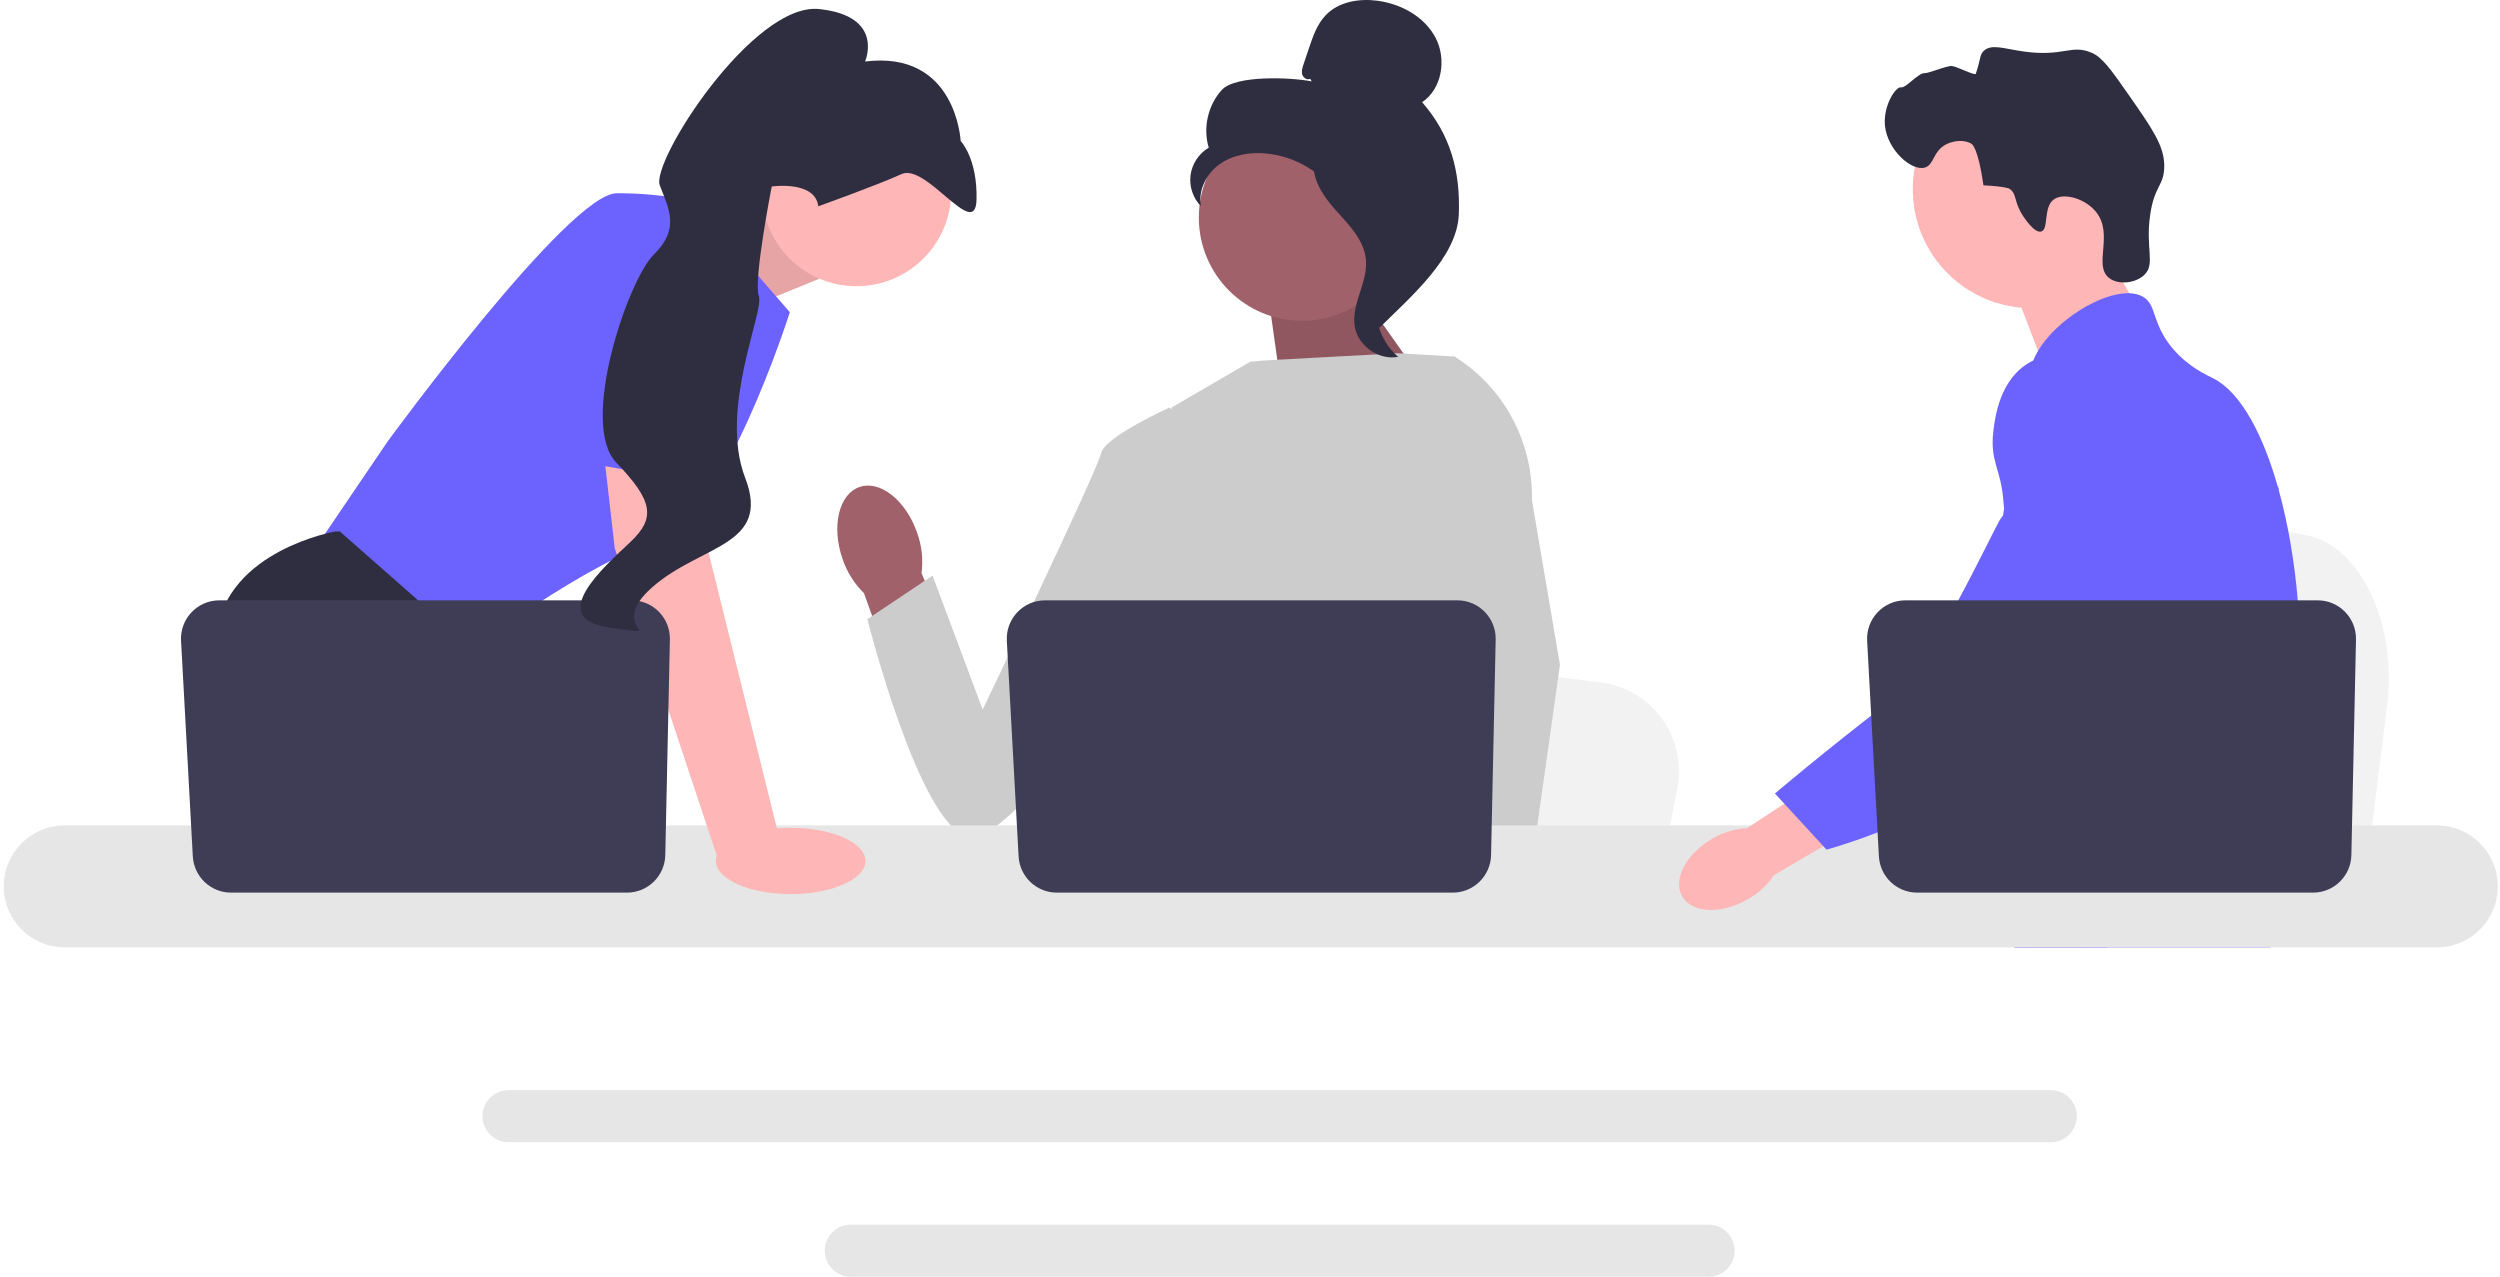 <svg width="421" height="215" viewBox="0 0 421 215" fill="none" xmlns="http://www.w3.org/2000/svg">
<g clip-path="url(#clip0_2_8)">
<path d="M401.988 118.864L400.673 129.356L397.407 155.416H331.81C332.322 149.575 333.022 141.168 333.77 132.092C333.844 131.186 333.921 130.274 333.995 129.356C335.871 106.542 337.924 80.726 337.924 80.726L346.548 82.335L363.28 85.45L370.098 86.719L388.356 90.124C397.459 91.818 403.72 105.018 401.988 118.864Z" fill="#F2F2F2"/>
<path d="M352.37 38.508L360.436 52.646L344.932 63.65L338.318 46.273L352.37 38.508Z" fill="#FFB6B6"/>
<path d="M342.1 51.883C353.137 51.883 362.084 42.923 362.084 31.869C362.084 20.816 353.137 11.855 342.1 11.855C331.063 11.855 322.116 20.816 322.116 31.869C322.116 42.923 331.063 51.883 342.1 51.883Z" fill="#FFB6B6"/>
<path d="M340.665 36.343C339.078 33.925 339.701 32.66 338.372 31.771C338.372 31.771 337.838 31.413 334.012 31.209C333.155 25.035 332.086 24.286 332.086 24.286C330.854 23.423 329.025 23.704 327.887 24.232C325.48 25.348 325.759 27.759 324.139 28.221C321.901 28.858 317.829 25.265 317.427 21.151C317.1 17.795 319.259 14.536 320.115 14.709C320.964 14.88 322.996 12.281 324.094 12.321C324.843 12.348 327.906 11.015 328.729 11.12C329.629 11.233 332.595 12.784 332.719 12.43C333.578 9.968 333.325 9.285 334.054 8.581C335.346 7.334 337.458 8.202 340.773 8.669C347.592 9.629 348.783 7.377 352.277 8.903C354.043 9.674 355.52 11.754 358.402 15.881C362.433 21.653 364.449 24.539 364.462 27.905C364.475 31.338 362.815 31.12 362.086 36.202C361.274 41.859 362.999 44.446 361.115 46.284C359.659 47.705 356.699 48.042 355.145 46.795C352.482 44.661 355.966 39.51 353.02 35.748C351.212 33.438 347.575 32.41 345.909 33.552C344.025 34.843 345.063 38.632 343.738 38.991C342.604 39.299 340.941 36.765 340.665 36.343Z" fill="#2F2E41"/>
<path d="M387.217 115.169C386.66 124.714 384.446 127.727 383.67 139C383.501 141.474 383.399 144.347 383.399 147.773C383.399 148.646 383.404 149.491 383.404 150.316C383.404 152.072 383.37 153.732 383.166 155.416C383.012 156.76 382.745 158.114 382.304 159.54H339.263C339.258 159.531 339.258 159.521 339.253 159.511C339.001 158.415 338.841 157.366 338.72 156.362C338.681 156.042 338.647 155.726 338.618 155.416C338.58 155.052 338.545 154.693 338.512 154.339C338.381 152.926 338.25 151.592 337.94 150.316C337.523 148.554 336.767 146.895 335.217 145.293C334.582 144.638 333.948 144.129 333.327 143.682C333.206 143.6 333.09 143.517 332.969 143.435C331.253 142.256 329.63 141.406 328.225 139C328.201 138.966 328.181 138.927 328.162 138.893C327.92 138.471 327.29 137.364 326.834 135.889C326.354 134.356 326.064 132.429 326.587 130.459C327.833 125.791 332.445 125.325 336.215 120.609C336.622 120.099 337.024 119.536 337.407 118.91C339.112 116.134 339.573 113.689 340.115 110.782C340.203 110.311 340.28 109.846 340.343 109.394C340.392 109.055 340.435 108.72 340.469 108.39C340.769 105.619 340.624 103.232 340.271 101.096C339.118 94.104 335.716 89.775 338.119 83.501C338.875 81.531 339.946 80.051 341.026 78.785C343.313 76.101 345.664 74.359 345.257 70.894C344.844 67.4 342.199 66.92 341.904 63.868C341.753 62.325 342.257 60.699 343.202 59.103V59.098C346.226 53.959 353.775 49.228 358.571 49.378C359.458 49.403 360.243 49.601 360.897 49.985C363.267 51.382 362.278 54.434 365.908 58.715C368.606 61.893 371.659 63.164 372.817 63.766C377.405 66.163 381.136 73.233 383.67 82.273C383.69 82.341 383.709 82.409 383.728 82.482C385.294 88.145 386.399 94.575 386.946 101.096C387.178 103.858 387.314 106.633 387.343 109.38C387.368 111.573 387.319 113.475 387.217 115.169Z" fill="#6C63FF"/>
<path d="M354.986 147.87L354.109 150.316L353.557 151.849L352.277 155.416L350.795 159.54H341.264L342.863 155.416L343.604 153.494L344.835 150.316L346.899 144.978L354.986 147.87Z" fill="#FFB6B6"/>
<path d="M383.821 81.439C383.796 81.754 383.762 82.104 383.728 82.482C383.351 86.335 382.459 93.231 381.156 101.097C380.468 105.245 379.663 109.666 378.757 114.058C376.81 123.535 374.387 132.866 371.649 139C371.16 140.106 370.656 141.106 370.142 141.989C369.75 142.663 369.338 143.328 368.906 143.983C367.511 146.133 365.946 148.171 364.323 150.073C364.26 150.156 364.187 150.233 364.115 150.316C363.853 150.626 363.581 150.932 363.31 151.238C361.982 152.737 360.626 154.135 359.313 155.416C357.714 156.978 356.173 158.361 354.792 159.54H339.316L339.253 159.511L337.024 158.521C337.024 158.521 337.659 157.774 338.72 156.362C338.938 156.076 339.171 155.76 339.423 155.416C339.733 154.994 340.067 154.528 340.425 154.023C341.172 152.965 342.02 151.723 342.93 150.316C344.694 147.593 346.705 144.245 348.735 140.368C348.968 139.917 349.205 139.461 349.443 139C349.447 138.985 349.457 138.97 349.462 138.956C349.864 138.17 350.262 137.359 350.659 136.534C354.026 129.518 354.991 123.695 355.267 121.807C355.655 119.138 356.192 115.407 356.047 111.301C355.95 108.594 355.558 105.731 354.623 102.887V102.882C354.429 102.285 354.21 101.689 353.964 101.097C353.522 100.034 352.999 98.986 352.379 97.952C349.641 93.4 347.418 93.211 345.649 88.252C345.125 86.781 343.938 83.463 344.302 79.959V79.954C344.346 79.522 344.418 79.085 344.515 78.649V78.644C344.539 78.522 344.573 78.397 344.607 78.275C344.883 77.203 345.339 76.14 346.032 75.13C347.383 73.17 349.229 72.005 350.882 71.312L350.887 71.307C352.796 70.511 354.443 70.341 354.763 70.312C361.842 69.681 367.332 75.64 370.331 78.896C371.489 80.153 372.55 81.206 373.52 82.065C381.063 88.81 383.133 84.501 383.67 82.273C383.752 81.929 383.796 81.633 383.821 81.439Z" fill="#6C63FF"/>
<path d="M383.845 81.187C383.845 81.211 383.84 81.293 383.821 81.428C383.83 81.356 383.835 81.283 383.84 81.216C383.84 81.201 383.84 81.191 383.845 81.187Z" fill="#6C63FF"/>
<path d="M345.363 183.58H85.628C83.215 183.58 81.248 185.545 81.248 187.962C81.248 190.384 83.215 192.349 85.628 192.349H345.363C347.776 192.349 349.739 190.384 349.739 187.962C349.739 185.545 347.776 183.58 345.363 183.58Z" fill="#E6E6E6"/>
<path d="M287.723 206.232H143.264C140.851 206.232 138.888 208.197 138.888 210.614C138.888 213.03 140.851 215.001 143.264 215.001H287.723C290.136 215.001 292.103 213.03 292.103 210.614C292.103 208.197 290.136 206.232 287.723 206.232Z" fill="#E6E6E6"/>
<path d="M114.53 39.439L130.9 32.54L137.921 46.954L120.719 53.986L114.53 39.439Z" fill="#FFB6B6"/>
<path opacity="0.1" d="M114.53 39.439L130.9 32.54L137.921 46.954L120.719 53.986L114.53 39.439Z" fill="black"/>
<path d="M116.857 33.946L133.006 52.58C133.006 52.58 121.772 88.089 110.538 91.253C99.305 94.417 78.592 109.887 78.592 109.887L52.614 93.011L65.252 74.377C65.252 74.377 95.794 32.54 103.868 32.54C111.943 32.54 116.857 33.946 116.857 33.946Z" fill="#6C63FF"/>
<path d="M95.039 155.416H57.448L55.071 152.234L45.368 139.243L43.135 136.255C43.135 136.255 34.71 120.786 36.465 106.722C38.221 92.659 56.475 89.495 56.475 89.495H57.227L79.575 109.162L78.241 127.466L85.318 139.243L95.039 155.416Z" fill="#2F2E41"/>
<path d="M65.147 155.416H55.071V140.474L65.147 155.416Z" fill="#2F2E41"/>
<path d="M282.458 132.732L281.205 139.243L278.094 155.416H215.61C216.098 151.791 216.765 146.574 217.477 140.941C217.548 140.379 217.621 139.813 217.691 139.243C219.478 125.085 221.434 109.064 221.434 109.064L229.649 110.062L245.586 111.996L252.081 112.784L269.472 114.897C278.143 115.948 284.108 124.14 282.458 132.732Z" fill="#F2F2F2"/>
<path d="M370.886 155.416H336.995C337.511 154.808 337.802 154.456 337.802 154.456L347.962 152.776L368.895 149.316C368.895 149.316 369.85 151.788 370.886 155.416Z" fill="#2F2E41"/>
<path d="M227.129 46.471L241.868 67.346L216.159 68.114L213.399 48.497L227.129 46.471Z" fill="#A0616A"/>
<path opacity="0.1" d="M227.129 46.471L241.868 67.346L216.159 68.114L213.399 48.497L227.129 46.471Z" fill="black"/>
<path d="M154.445 89.722C152.553 84.258 148.206 80.807 144.734 82.013C141.262 83.218 139.982 88.624 141.874 94.09C142.6 96.283 143.841 98.27 145.491 99.886L153.796 122.934L164.512 118.8L155.187 96.518C155.485 94.225 155.231 91.895 154.445 89.722Z" fill="#A0616A"/>
<path d="M254.211 79.085L254.191 100.359L252.214 108.217L248.149 124.379L245.19 139.243L242.985 150.318L242.199 154.273C241.605 154.671 241.016 155.05 240.426 155.416H189.077C186.159 153.662 184.527 152.297 184.527 152.297C184.527 152.297 185.334 151.538 186.258 150.318C187.816 148.258 189.702 144.883 188.547 141.659C188.304 140.984 188.241 140.161 188.315 139.243C188.785 133.189 195.125 122.951 195.125 122.951L193.812 107.756L193.237 101.097L197.296 68.629L210.527 60.926L212.812 60.705L235.36 59.484L244.68 60.022L245.105 60.139L254.211 79.085Z" fill="#CCCCCC"/>
<path d="M255.212 155.416H243.978L243.484 150.318L243.473 150.216L246.654 149.998L254.928 149.432L255.072 152.484L255.184 154.826L255.212 155.416Z" fill="#FFB6B6"/>
<path d="M257.978 84.228L262.697 111.957L258.846 139.243L258.245 143.49L257.185 150.99L256.859 153.296L256.869 153.546L256.95 155.416H243.61L243.118 150.318L243.076 149.861L242.072 139.419L242.055 139.243L239.924 117.101L244.101 101.097L244.41 99.919V99.916L246.228 72.514L244.82 60.061L244.806 59.945C244.834 59.963 244.859 59.98 244.887 59.998C244.961 60.044 245.034 60.089 245.105 60.139C253.305 65.349 258.192 74.49 257.978 84.228Z" fill="#CCCCCC"/>
<path d="M202.075 73.942L196.945 68.629C196.945 68.629 185.964 73.587 185.416 76.337C184.869 79.088 165.479 119.489 165.479 119.489L157.044 96.925L146.063 104.267C146.063 104.267 154.874 139.298 163.114 140.943C171.354 142.588 198.97 99.48 198.97 99.48L202.075 73.942Z" fill="#CCCCCC"/>
<path d="M410.373 139H10.884C5.229 139 0.631 143.609 0.631 149.272C0.631 154.935 5.229 159.54 10.884 159.54H410.373C416.028 159.54 420.631 154.935 420.631 149.272C420.631 143.609 416.028 139 410.373 139Z" fill="#E6E6E6"/>
<path d="M251.873 107.697L251.096 143.995C251.021 147.509 248.155 150.318 244.646 150.318H177.973C174.546 150.318 171.718 147.636 171.531 144.209L169.549 107.911C169.347 104.21 172.29 101.097 175.991 101.097H245.423C249.04 101.097 251.95 104.075 251.873 107.697Z" fill="#3F3D56"/>
<path d="M144.24 48.201C153.05 48.201 160.192 41.048 160.192 32.225C160.192 23.402 153.05 16.25 144.24 16.25C135.43 16.25 128.288 23.402 128.288 32.225C128.288 41.048 135.43 48.201 144.24 48.201Z" fill="#FFB6B6"/>
<path d="M117.559 74.026L119.315 93.011L131.251 141.177L120.939 144.797L103.517 92.308L101.111 71.213L117.559 74.026Z" fill="#FFB6B6"/>
<path d="M112.811 107.697L112.035 143.995C111.96 147.509 109.094 150.318 105.584 150.318H38.911C35.485 150.318 32.656 147.636 32.469 144.209L30.488 107.911C30.285 104.21 33.228 101.097 36.93 101.097H106.361C109.978 101.097 112.889 104.075 112.811 107.697Z" fill="#3F3D56"/>
<path d="M133.151 150.563C140.109 150.563 145.749 148.065 145.749 144.983C145.749 141.901 140.109 139.403 133.151 139.403C126.194 139.403 120.553 141.901 120.553 144.983C120.553 148.065 126.194 150.563 133.151 150.563Z" fill="#FFB6B6"/>
<path d="M92.81 76.928L100.007 38.516C100.007 38.516 120.017 35.704 120.719 42.384C121.421 49.064 120.217 81.71 120.217 81.71L92.81 76.928Z" fill="#6C63FF"/>
<path d="M137.8 34.737C137.8 34.737 147.668 31.21 151.831 29.313C155.993 27.415 164.262 40.651 164.446 33.661C164.63 26.67 161.773 23.739 161.773 23.739C161.773 23.739 161.059 8.446 145.675 10.358C145.675 10.358 149.059 2.707 137.951 1.524C126.843 0.341 109.563 27.204 111.11 31.218C112.658 35.233 114.513 38.552 110.122 42.844C105.732 47.137 97.51 71.362 103.765 77.881C110.021 84.4 110.431 87.229 106.145 91.284C101.859 95.34 91.728 104.158 102.682 105.689C113.636 107.22 101.68 106.077 109.846 98.883C118.013 91.689 129.929 91.983 125.48 80.441C121.03 68.899 128.76 52.36 127.793 49.851C126.826 47.342 129.96 31.409 129.96 31.409C129.96 31.409 137.255 30.335 137.8 34.737Z" fill="#2F2E41"/>
<path d="M219.249 54.026C228.839 54.026 236.613 46.24 236.613 36.636C236.613 27.032 228.839 19.246 219.249 19.246C209.659 19.246 201.884 27.032 201.884 36.636C201.884 46.24 209.659 54.026 219.249 54.026Z" fill="#A0616A"/>
<path d="M220.634 13.256C220.132 13.55 219.459 13.105 219.298 12.545C219.137 11.985 219.324 11.391 219.511 10.839L220.447 8.06C221.112 6.089 221.817 4.049 223.256 2.549C225.428 0.284 228.88 -0.292 231.988 0.126C235.978 0.662 239.916 2.826 241.771 6.404C243.627 9.983 242.837 14.976 239.484 17.209C244.262 22.694 245.928 28.807 245.665 36.081C245.402 43.355 237.486 50.05 232.324 55.175C231.172 54.475 230.124 51.195 230.758 50.004C231.392 48.812 230.483 47.432 231.268 46.335C232.053 45.237 232.71 46.985 231.917 45.893C231.416 45.205 233.371 43.621 232.626 43.209C229.025 41.215 227.828 36.72 225.566 33.278C222.838 29.126 218.169 26.314 213.228 25.848C210.507 25.591 207.632 26.056 205.401 27.639C203.17 29.221 201.726 32.049 202.243 34.737C200.904 33.375 200.237 31.379 200.488 29.483C200.74 27.587 201.904 25.835 203.553 24.87C202.55 21.55 203.409 17.732 205.736 15.162C208.062 12.594 217.5 13.031 220.897 13.707L220.634 13.256Z" fill="#2F2E41"/>
<path d="M221.162 25.949C225.661 26.435 228.909 30.338 231.652 33.942C233.233 36.02 234.889 38.314 234.849 40.925C234.809 43.566 233.046 45.831 232.204 48.333C230.827 52.423 232.169 57.289 235.447 60.092C232.208 60.708 228.706 58.275 228.147 55.021C227.496 51.233 230.363 47.578 230.024 43.749C229.725 40.376 227.071 37.78 224.814 35.258C222.558 32.736 220.439 29.39 221.477 26.167L221.162 25.949Z" fill="#2F2E41"/>
<path d="M288.419 141.198C283.963 143.736 281.659 148.096 283.272 150.936C284.886 153.776 289.805 154.02 294.263 151.48C296.057 150.49 297.589 149.084 298.729 147.379L317.475 136.386L312.136 127.686L294.223 139.447C292.177 139.558 290.186 140.158 288.419 141.198Z" fill="#FFB6B6"/>
<path d="M351.887 60.579C351.327 60.357 346.412 58.493 341.925 60.954C336.77 63.781 335.974 70.235 335.694 72.499C335.049 77.728 336.95 78.9 337.351 84.194C338.102 94.098 340.081 82.799 336.92 87.32C335.826 88.885 324.653 113.135 318.491 117.885C306.507 127.122 298.897 133.628 298.897 133.628L307.585 143.08C307.585 143.08 321.313 139.416 333.447 131.526C345.894 123.432 352.118 119.385 356.932 111.468C357.347 110.786 367.268 93.913 361.94 75.256C360.725 71 358.498 63.203 351.887 60.579Z" fill="#6C63FF"/>
<path d="M396.749 107.697L395.972 143.995C395.897 147.509 393.031 150.318 389.522 150.318H322.849C319.422 150.318 316.594 147.636 316.407 144.209L314.425 107.911C314.223 104.21 317.166 101.097 320.867 101.097H390.299C393.916 101.097 396.827 104.075 396.749 107.697Z" fill="#3F3D56"/>
</g>
<defs>
<clipPath id="clip0_2_8">
<rect width="420" height="215" fill="white" transform="translate(0.631)"/>
</clipPath>
</defs>
</svg>
